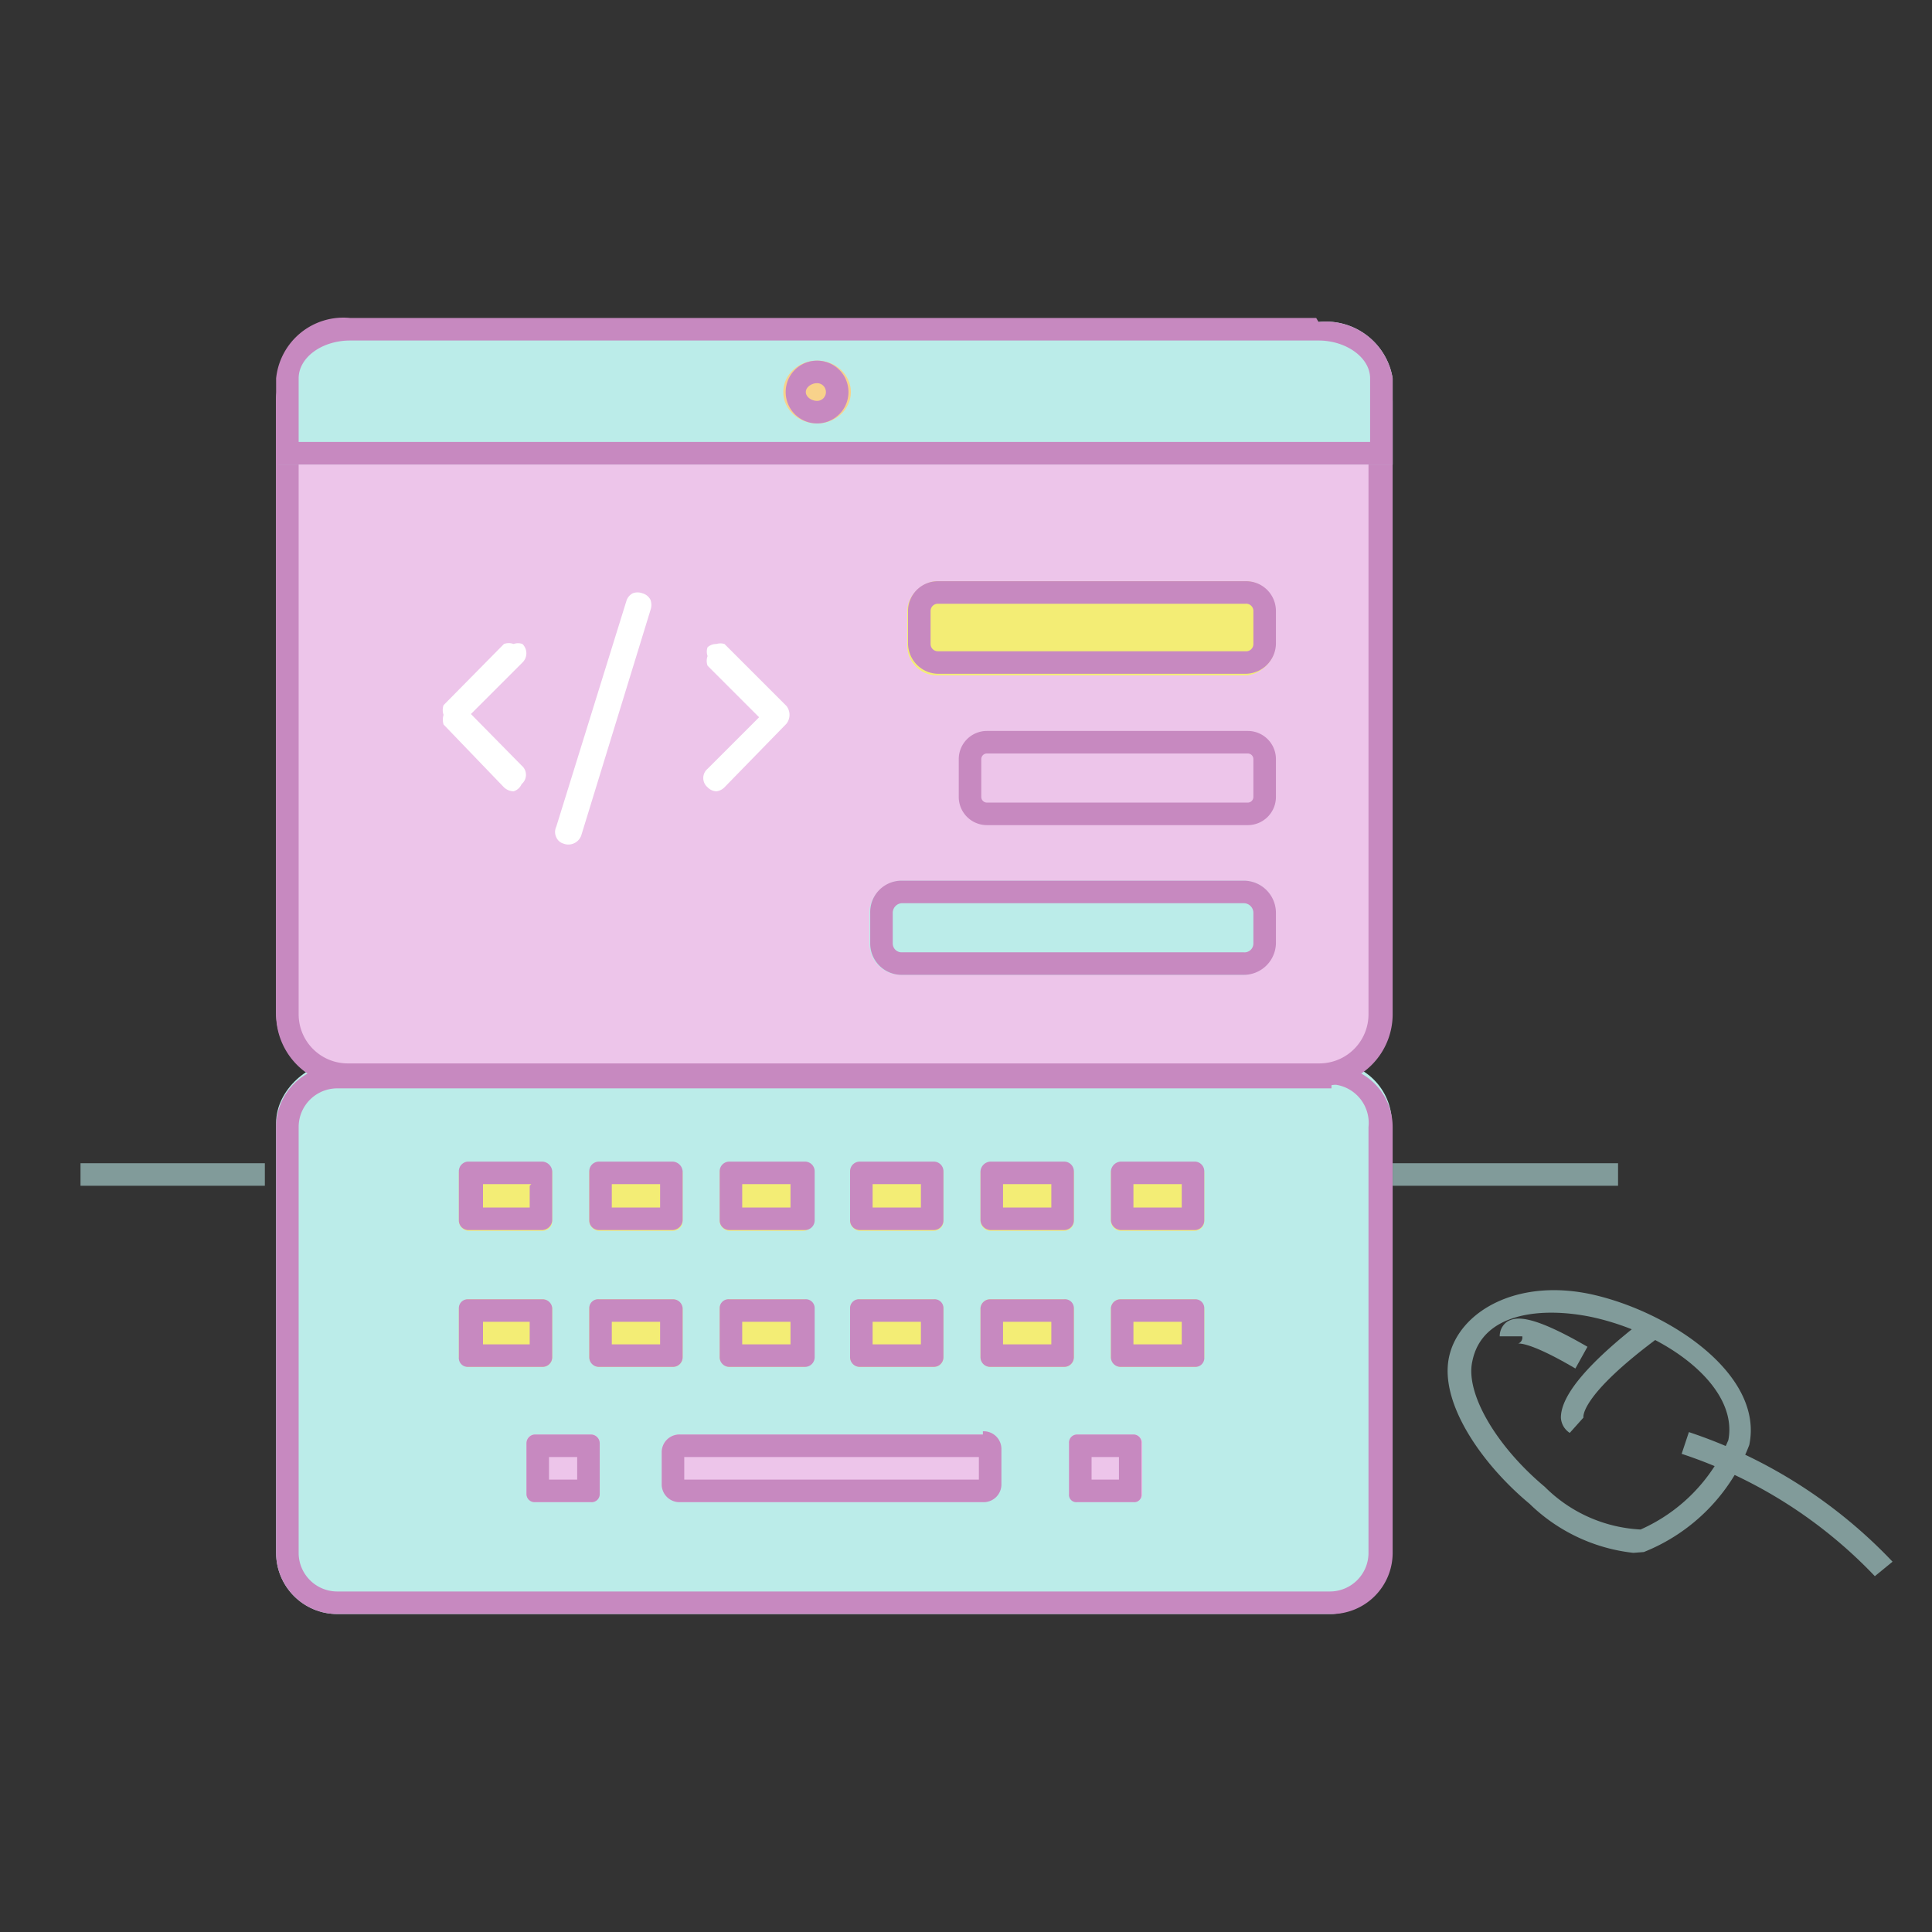 <svg id="圖層_1" data-name="圖層 1" xmlns="http://www.w3.org/2000/svg" width="24" height="24" viewBox="0 0 24 24"><rect x="0" y="0" width="24" height="24" fill="#333333" stroke="none"/><defs><style>.cls-1{fill:#bbece9;}.cls-2{fill:#c789c0;}.cls-3{fill:#edc5ea;}.cls-4{fill:#fff;}.cls-5{fill:#f3ed75;}.cls-6{fill:#f8d28b;}.cls-7{fill:#819b9a;}</style></defs><title>skill_icon2</title><rect class="cls-1" x="6.93" y="9.69" width="6.86" height="13.86" rx="0.76" transform="translate(-6.26 26.98) rotate(-90)"/><path class="cls-2" d="M16.54,13.47A.48.48,0,0,1,17,14V19.3a.48.48,0,0,1-.48.47H4.19a.48.48,0,0,1-.48-.47V14a.48.48,0,0,1,.48-.48H16.54m0-.28H4.19a.76.76,0,0,0-.76.76V19.3a.76.76,0,0,0,.76.75H16.54a.76.76,0,0,0,.76-.75V14a.76.76,0,0,0-.76-.76Z"/><rect class="cls-3" x="5.68" y="1.84" width="9.37" height="13.86" rx="0.88" transform="translate(1.59 19.14) rotate(-90)"/><path class="cls-2" d="M16.41,4.37A.61.61,0,0,1,17,5v7.6a.61.61,0,0,1-.61.61H4.32a.61.61,0,0,1-.61-.61V5a.6.6,0,0,1,.61-.6H16.41m0-.28H4.32A.88.88,0,0,0,3.43,5v7.6a.89.89,0,0,0,.89.89H16.41a.89.89,0,0,0,.89-.89V5a.88.88,0,0,0-.89-.88Z"/><path class="cls-1" d="M17.3,5.77V4.7A.84.84,0,0,0,16.38,4h-12a.84.84,0,0,0-.92.75V5.77Z"/><path class="cls-2" d="M16.38,4.23c.34,0,.64.21.64.47v.79H3.71V4.7c0-.26.29-.47.64-.47h12m0-.28h-12a.84.84,0,0,0-.92.75V5.77H17.3V4.7A.84.84,0,0,0,16.38,4Z"/><path class="cls-4" d="M7,10.48H7a.14.14,0,0,1-.09-.08.15.15,0,0,1,0-.13l.87-2.8a.16.16,0,0,1,.08-.1.17.17,0,0,1,.12,0,.16.16,0,0,1,.1.08.19.19,0,0,1,0,.13l-.86,2.8A.17.17,0,0,1,7,10.48Z"/><path class="cls-4" d="M8.9,9.83a.16.16,0,0,1-.11-.05.15.15,0,0,1,0-.23l.64-.64-.64-.64a.17.17,0,0,1,0-.12.16.16,0,0,1,0-.11h0A.16.16,0,0,1,8.9,8h0A.17.17,0,0,1,9,8l.77.77a.18.18,0,0,1,0,.22L9,9.78A.17.17,0,0,1,8.9,9.83Z"/><path class="cls-4" d="M6.38,9.83a.18.18,0,0,1-.12-.05L5.51,9a.21.21,0,0,1,0-.12.18.18,0,0,1,0-.12L6.26,8a.17.17,0,0,1,.12,0h0a.16.16,0,0,1,.11,0h0a.16.16,0,0,1,0,.23l-.64.64.63.64a.15.15,0,0,1,0,.23A.16.16,0,0,1,6.38,9.83Z"/><path class="cls-2" d="M15.5,9.36a.07.07,0,0,1,.07.07V9.9a.07.07,0,0,1-.07.07H12.26a.07.07,0,0,1-.07-.07V9.43a.07.07,0,0,1,.07-.07H15.5m0-.28H12.26a.35.35,0,0,0-.35.35V9.9a.35.35,0,0,0,.35.35H15.5a.35.35,0,0,0,.35-.35V9.43a.35.35,0,0,0-.35-.35Z"/><rect class="cls-5" x="12.98" y="5.52" width="1.17" height="4.57" rx="0.37" transform="translate(21.36 -5.76) rotate(90)"/><path class="cls-2" d="M15.47,7.5a.09.09,0,0,1,.1.09V8a.09.09,0,0,1-.1.09H11.65A.09.09,0,0,1,11.56,8V7.59a.09.09,0,0,1,.09-.09h3.82m0-.28H11.65a.37.37,0,0,0-.37.37V8a.38.38,0,0,0,.37.37h3.82A.38.38,0,0,0,15.85,8V7.59a.37.37,0,0,0-.38-.37Z"/><rect class="cls-1" x="12.74" y="9.01" width="1.17" height="5.04" rx="0.39" transform="translate(24.85 -1.8) rotate(90)"/><path class="cls-2" d="M15.45,11.22a.12.12,0,0,1,.12.12v.38a.11.11,0,0,1-.12.11H11.2a.11.11,0,0,1-.11-.11v-.38a.12.12,0,0,1,.11-.12h4.25m0-.28H11.2a.39.39,0,0,0-.39.4v.38a.39.39,0,0,0,.39.39h4.25a.4.4,0,0,0,.4-.39v-.38a.4.4,0,0,0-.4-.4Z"/><ellipse class="cls-6" cx="10.15" cy="4.87" rx="0.42" ry="0.39"/><path class="cls-2" d="M10.15,4.76a.11.11,0,1,1,0,.22c-.07,0-.14-.05-.14-.11s.07-.11.14-.11m0-.28a.39.39,0,1,0,0,.78.39.39,0,1,0,0-.78Z"/><rect class="cls-5" x="5.7" y="14.45" width="1.16" height="0.84" rx="0.12"/><path class="cls-2" d="M6.58,14.73V15H6v-.29h.6m.16-.28H5.81a.12.12,0,0,0-.11.12v.61a.12.12,0,0,0,.11.12h.93a.13.13,0,0,0,.12-.12v-.61a.13.13,0,0,0-.12-.12Z"/><rect class="cls-5" x="7.32" y="14.45" width="1.16" height="0.84" rx="0.12"/><path class="cls-2" d="M8.2,14.73V15H7.6v-.29h.6m.16-.28H7.44a.12.12,0,0,0-.12.12v.61a.12.12,0,0,0,.12.12h.92a.13.13,0,0,0,.12-.12v-.61a.13.13,0,0,0-.12-.12Z"/><rect class="cls-5" x="8.94" y="14.45" width="1.16" height="0.84" rx="0.12"/><path class="cls-2" d="M9.82,14.73V15h-.6v-.29h.6m.16-.28H9.06a.12.12,0,0,0-.12.12v.61a.12.12,0,0,0,.12.12H10a.12.12,0,0,0,.12-.12v-.61a.12.12,0,0,0-.12-.12Z"/><rect class="cls-5" x="10.56" y="14.45" width="1.16" height="0.84" rx="0.12"/><path class="cls-2" d="M11.44,14.73V15h-.6v-.29h.6m.16-.28h-.92a.12.12,0,0,0-.12.12v.61a.12.12,0,0,0,.12.12h.92a.12.12,0,0,0,.12-.12v-.61a.12.12,0,0,0-.12-.12Z"/><rect class="cls-5" x="5.7" y="16.14" width="1.16" height="0.84" rx="0.12"/><path class="cls-2" d="M6.58,16.42v.28H6v-.28h.6m.16-.28H5.81a.11.11,0,0,0-.11.11v.61a.11.11,0,0,0,.11.12h.93a.12.12,0,0,0,.12-.12v-.61a.12.12,0,0,0-.12-.11Z"/><rect class="cls-5" x="7.32" y="16.14" width="1.16" height="0.84" rx="0.12"/><path class="cls-2" d="M8.2,16.42v.28H7.6v-.28h.6m.16-.28H7.44a.11.11,0,0,0-.12.11v.61a.12.12,0,0,0,.12.12h.92a.12.12,0,0,0,.12-.12v-.61a.12.12,0,0,0-.12-.11Z"/><rect class="cls-5" x="8.94" y="16.14" width="1.16" height="0.84" rx="0.12"/><path class="cls-2" d="M9.82,16.42v.28h-.6v-.28h.6m.16-.28H9.06a.11.11,0,0,0-.12.11v.61a.12.12,0,0,0,.12.12H10a.12.12,0,0,0,.12-.12v-.61a.11.11,0,0,0-.12-.11Z"/><rect class="cls-5" x="10.56" y="16.14" width="1.16" height="0.84" rx="0.12"/><path class="cls-2" d="M11.44,16.42v.28h-.6v-.28h.6m.16-.28h-.92a.11.11,0,0,0-.12.11v.61a.12.12,0,0,0,.12.12h.92a.12.12,0,0,0,.12-.12v-.61a.11.11,0,0,0-.12-.11Z"/><rect class="cls-5" x="12.18" y="14.45" width="1.16" height="0.84" rx="0.12"/><path class="cls-2" d="M13.06,14.73V15h-.6v-.29h.6m.16-.28H12.3a.13.13,0,0,0-.12.12v.61a.13.13,0,0,0,.12.12h.92a.12.12,0,0,0,.12-.12v-.61a.12.12,0,0,0-.12-.12Z"/><rect class="cls-5" x="13.8" y="14.45" width="1.16" height="0.84" rx="0.12"/><path class="cls-2" d="M14.68,14.73V15h-.6v-.29h.6m.17-.28h-.93a.13.13,0,0,0-.12.12v.61a.13.13,0,0,0,.12.12h.93a.12.12,0,0,0,.11-.12v-.61a.12.12,0,0,0-.11-.12Z"/><rect class="cls-5" x="12.18" y="16.14" width="1.16" height="0.84" rx="0.12"/><path class="cls-2" d="M13.06,16.42v.28h-.6v-.28h.6m.16-.28H12.3a.12.12,0,0,0-.12.11v.61a.12.12,0,0,0,.12.12h.92a.12.12,0,0,0,.12-.12v-.61a.11.11,0,0,0-.12-.11Z"/><rect class="cls-5" x="13.8" y="16.14" width="1.16" height="0.84" rx="0.12"/><path class="cls-2" d="M14.68,16.42v.28h-.6v-.28h.6m.17-.28h-.93a.12.12,0,0,0-.12.11v.61a.12.12,0,0,0,.12.12h.93a.11.11,0,0,0,.11-.12v-.61a.11.11,0,0,0-.11-.11Z"/><rect class="cls-3" x="8.22" y="17.82" width="4.21" height="0.84" rx="0.22"/><path class="cls-2" d="M12.16,18.1v.28H8.5V18.1h3.66m.05-.28H8.45a.22.22,0,0,0-.23.22v.4a.22.22,0,0,0,.23.22h3.76a.22.22,0,0,0,.23-.22V18a.22.22,0,0,0-.23-.22Z"/><rect class="cls-3" x="13.28" y="17.82" width="0.91" height="0.84" rx="0.1"/><path class="cls-2" d="M13.9,18.1v.28h-.34V18.1h.34m.18-.28h-.7a.1.1,0,0,0-.1.11v.63a.09.09,0,0,0,.1.1h.7a.09.09,0,0,0,.1-.1v-.63a.1.1,0,0,0-.1-.11Z"/><rect class="cls-3" x="6.54" y="17.82" width="0.91" height="0.84" rx="0.1"/><path class="cls-2" d="M7.17,18.1v.28H6.82V18.1h.35m.17-.28h-.7a.11.11,0,0,0-.1.11v.63a.1.1,0,0,0,.1.1h.7a.1.1,0,0,0,.11-.1v-.63a.11.11,0,0,0-.11-.11Z"/><path class="cls-7" d="M20.29,19.29A2.19,2.19,0,0,1,19,18.68h0c-.59-.49-1.12-1.25-1-1.82s.86-1,1.82-.77,2.09,1,1.91,1.86a2.32,2.32,0,0,1-1.31,1.33Zm-1.1-.82a1.81,1.81,0,0,0,1.19.53,2.11,2.11,0,0,0,1.09-1.11c.13-.67-.77-1.33-1.7-1.53-.63-.13-1.36-.05-1.48.55-.09.39.29,1.05.9,1.56Z"/><path class="cls-7" d="M19.57,17c-.56-.33-.7-.31-.71-.31a.08.08,0,0,0,.05-.09l-.28,0a.22.22,0,0,1,.09-.18c.11-.07.31-.09,1,.31Z"/><path class="cls-7" d="M19.5,17.8a.24.24,0,0,1-.11-.19c0-.27.32-.67,1.05-1.23l.17.23c-1,.74-.94,1-.94,1s0,0,0,0Z"/><path class="cls-7" d="M23.29,19.58a5.83,5.83,0,0,0-2.4-1.52l.09-.27a6.17,6.17,0,0,1,2.53,1.61Z"/><rect class="cls-7" x="17.3" y="14.45" width="2.8" height="0.28"/><rect class="cls-7" x="1" y="14.45" width="2.29" height="0.28"/></svg>